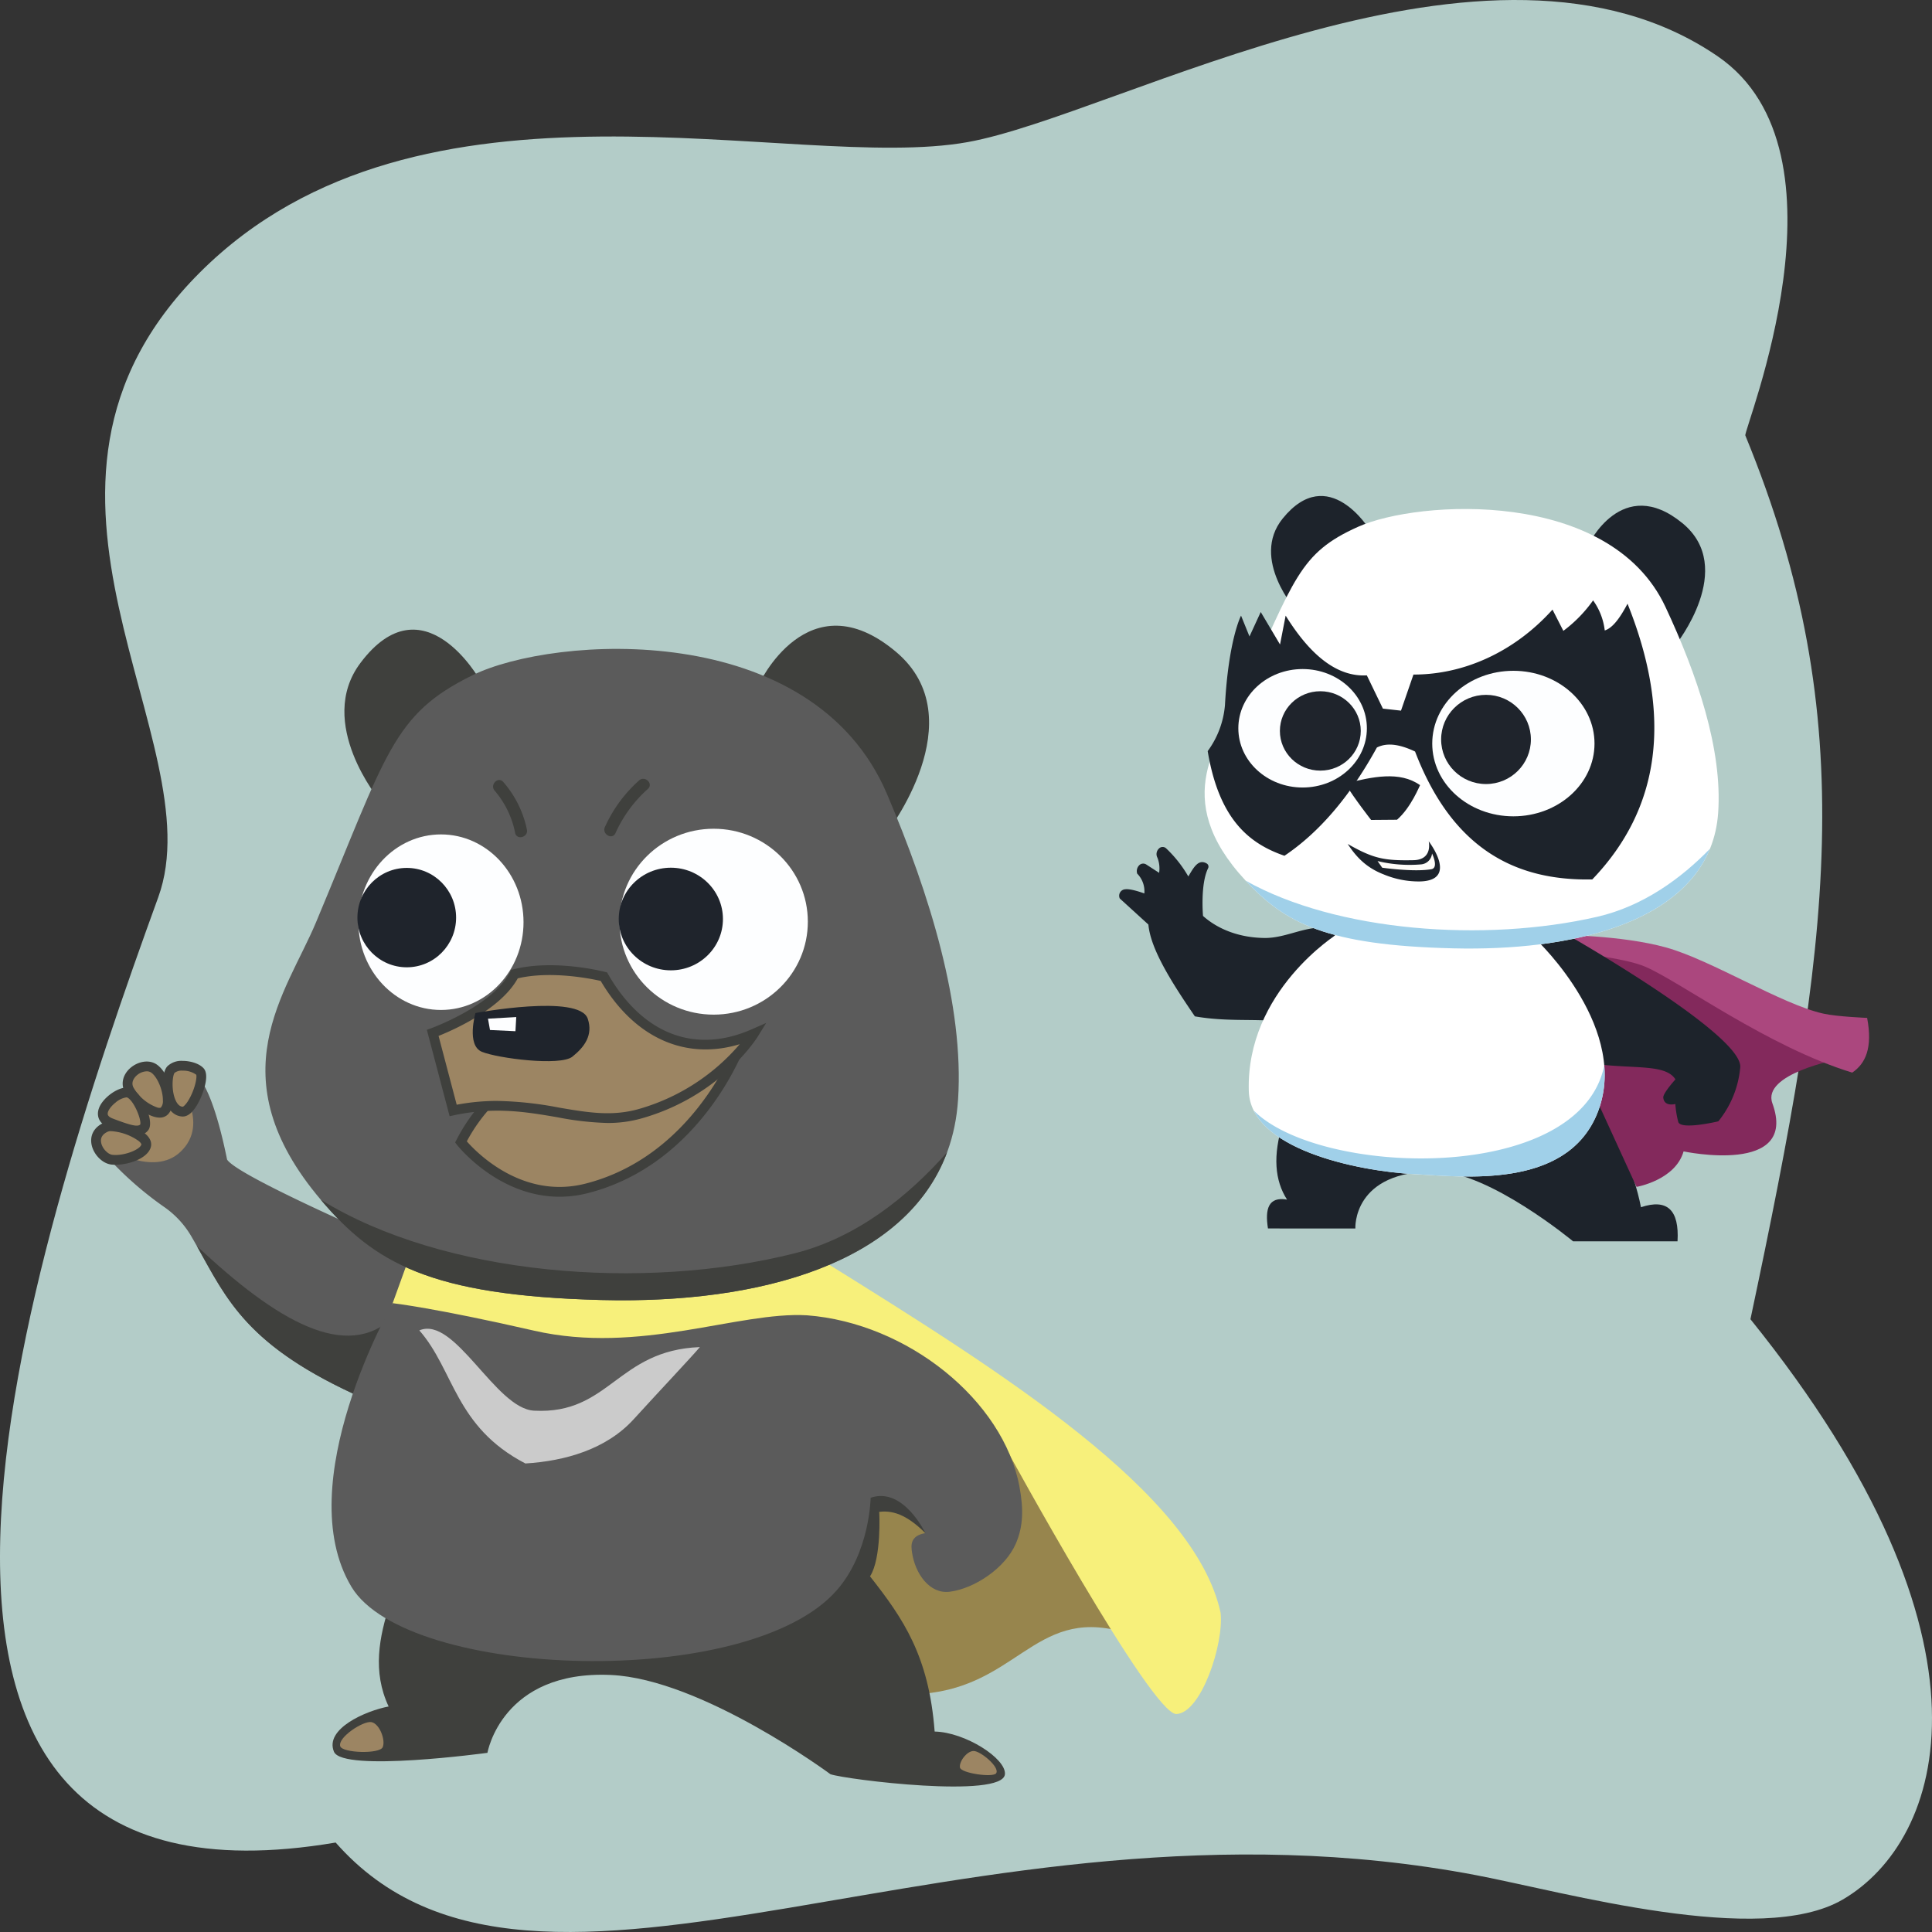 <svg xmlns="http://www.w3.org/2000/svg" width="600" height="600" viewBox="0 0 600 600">
  <rect x="0" y="0" width="600" height="600" fill="#333333" stroke="none"/>
  <title>character-superbear-and-panda-girl-full</title>
  <g id="SuperBear">
    <path d="M542.03,135.243c-.674-1.64,34.877-87.882-8.505-117.702C462.887-31.013,347.329,35.741,300.466,44.141,246.392,53.834,130.484,16.344,62.124,84.567c-67.581,67.446,4.676,145.526-12.976,194.076C8.783,389.662-59.696,600,104.242,572.22c62.52,71.058,194.506-20.302,354.279,10.151,27.381,5.219,88.123,22.445,113.695,7.586,31.357-18.22,52.13-80.102-28.599-180.263C568.393,292.809,578.525,223.999,542.03,135.243Z" fill="#b3ccc8"/>
    <g>
      <path d="M495.681,340.798c6.479,11.35,11.674,22.716,13.941,34.115,8.164-2.723,11.917.848,11.35,10.583H488.526s-25.911-21.503-42.464-21.695c-26.161-.303-25.142,17.711-25.142,17.711H393.779c-.96-6.047.112-9.976,5.922-8.965-3.784-5.88-4.519-13.648-1.234-23.906Z" fill="#1d232b"/>
      <path d="M466.043,295.573l28.683,43.516,13.509,29.508s12.028-2.054,14.619-11.019c0,0,35.775,7.595,27.573-14.941-3.331-9.151,20.356-13.634,20.356-13.634l-56.996-32.683Z" fill="#83295c"/>
      <path d="M483.623,290.343s19.801,0,33.865,3.922,35.864,17.694,48.854,20.544c4.256.934,13.509,1.307,13.509,1.307,1.774,9.314-.49,14.185-4.626,16.995-26.094-7.971-53.246-28.116-64.213-32.87-6.756-2.929-23.873-4.516-23.873-4.516Z" fill="#ab477e"/>
      <path d="M484.578,289.065s56.944,32.128,55.865,42.45a30.929,30.929,0,0,1-6.803,16.724s-11.702,2.791-12.443.176a29.731,29.731,0,0,1-.905-5.563s-3.49.976-3.747-2.007c-.116-1.35,3.779-5.633,3.779-5.633-2.965-4.694-12.152-3.286-24.089-4.686l-25.722-42.395Z" fill="#1d232b"/>
      <path d="M415.414,289.137c-7.68-3.268-14.814,2.245-22.689,2.159s-14.502-2.719-19.117-6.844c0,0-.881-9.783,1.572-14.8a1.126,1.126,0,0,0-.389-1.466c-2.664-1.605-4.181,1.403-5.748,4.002a38.275,38.275,0,0,0-6.896-8.731,1.595,1.595,0,0,0-2.244.08,2.366,2.366,0,0,0-.446,2.846,9.088,9.088,0,0,1,.518,4.684l-3.987-2.587a1.749,1.749,0,0,0-2.198.238h0a2.583,2.583,0,0,0-.626,2.591,7.783,7.783,0,0,1,2.22,6.163s-4.141-1.567-5.942-1.297a2.007,2.007,0,0,0-1.681,2.86l8.883,8.093c.695,7.68,7.208,17.938,14.434,28.512,9.654,1.681,17.703.747,26.031,1.494Z" fill="#1d232b"/>
      <path d="M477.406,292.135s29.606,28.05,18.409,54.192c-9.807,22.897-41.162,19.142-56.555,18.318-17.839-.954-50.883-7.807-51.431-25.76-.949-31.103,27.518-48.849,27.518-48.849Z" fill="#fff"/>
      <path d="M389.369,344.91v0c6.77,13.495,34.206,18.896,49.891,19.735,15.393.823,46.748,4.578,56.555-18.318a31.958,31.958,0,0,0,2.401-15.438h0C490.69,367.889,410.034,365.599,389.369,344.91Z" fill="#a0d0e9"/>
      <path d="M493.207,169.344s10.475-22.257,29.265-6.886c17.043,13.941-2.066,37.792-2.066,37.792Z" fill="#1d232b"/>
      <path d="M402.732,189.832s-14.568-16.213-4.386-28.794c14.255-17.615,27.048,3.557,27.048,3.557Z" fill="#1d232b"/>
      <path d="M421.817,163.578c18.597-8.299,78.108-12.026,95.403,24.898,9.858,21.045,17.766,44.357,16.365,64.024-2.232,31.335-39.798,43.022-82.205,42.019-39.46-.933-52.252-7.828-64.526-21.016-24.078-25.871-7.892-43.369-1.116-58.096C402.105,179.838,403.358,171.816,421.817,163.578Z" fill="#fff"/>
      <path d="M505.441,187.486c14.105,35.167,10.179,63.605-10.939,85.626-23.774.498-43.443-9.398-55.042-39.718-4.456-2.113-8.53-2.938-11.857-1.245-8.561,15.577-18.182,26.553-28.707,33.617-10.92-3.767-20.286-11.228-23.839-32.497a28.083,28.083,0,0,0,5.367-14.318c1.123-20.419,4.992-27.765,4.992-27.765l2.621,6.474,3.495-7.595,5.991,10.085,1.747-8.965c7.764,12.52,16.13,19.086,25.212,18.552l4.992,10.334,5.616.623,3.869-11.206c15.278.044,31.078-6.723,43.184-20.17l3.37,6.599a42.21,42.21,0,0,0,9.236-9.463,19.901,19.901,0,0,1,3.62,9.338C500.889,195.015,503.204,191.735,505.441,187.486Z" fill="#1d232b"/>
      <path d="M495.976,284.73c-34.934,8.018-80.854,4.638-109.121-11.227,12.274,13.188,25.066,20.083,64.526,21.016,36.974.874,70.265-7.9,79.668-30.931C522.171,272.702,510.407,281.418,495.976,284.73Z" fill="#a0d0e9"/>
      <ellipse cx="404.537" cy="226.174" rx="19.96" ry="18.394" fill="#fdfeff"/>
      <ellipse cx="469.992" cy="230.919" rx="25.196" ry="22.598" fill="#fdfeff"/>
      <ellipse cx="461.495" cy="229.641" rx="13.939" ry="13.85" fill="#1f242c"/>
      <ellipse cx="410.04" cy="226.997" rx="12.56" ry="12.326" fill="#1f242c"/>
      <path d="M417.768,243.326c2.765,4.591,8.044,11.315,8.044,11.315l8.044-.064c4.37-3.772,7.094-10.74,7.158-10.74C434.673,239.357,426.258,241.227,417.768,243.326Z" fill="#1d232b"/>
      <path d="M418.54,262.098c7.984,4.561,11.314,5.224,20.418,5.043,6.121-.122,4.742-5.866,4.742-5.866s9.449,12.171-2.706,12.465a28.314,28.314,0,0,1-11.319-2.202C424.195,269.413,421.1,266.007,418.54,262.098Z" fill="#1d232b"/>
      <path d="M427.813,267.411l1.447,2.062s9.843,1.412,15.24.473c2.43-.423.228-4.886.228-4.886a3.704,3.704,0,0,1-3.346,3.377A42.202,42.202,0,0,1,427.813,267.411Z" fill="#fffdf9"/>
    </g>
    <g>
      <path d="M60.935,333.965s4.739,2.225,9.588,26.154c3.846,6.024,66.391,32.463,66.391,32.463L112.833,434.249C74.472,417.222,69.889,401.884,59.414,383.951a28.711,28.711,0,0,0-8.541-9.192A106.422,106.422,0,0,1,33.733,359.785Z" fill="#5b5b5b"/>
      <path d="M54.978,335.747s10.63,12.995,1.029,22.002c-8.396,7.876-22.632-1.293-22.632-1.293Z" fill="#9c8563"/>
      <g>
        <path d="M56.727,345.226c3.014.11,7.086-10.542,5.393-12.425s-7.212-2.636-9.03-.628S51.585,345.038,56.727,345.226Z" fill="#9c8563"/>
        <path d="M56.777,346.747c-.036,0-.07-.001-.105-.001h0c-2.17-.08-3.95-1.512-5.012-4.033-1.598-3.794-1.444-9.628.305-11.559a6.306,6.306,0,0,1,4.757-1.689h.019c2.204.004,5.072.723,6.508,2.321,2.157,2.397-.77,8.864-1.11,9.593C60.989,343.839,59.132,346.747,56.777,346.747Zm-.029-3.038Zm.034-.002h0Zm-.062-11.203a3.546,3.546,0,0,0-2.505.69c-.614.701-1.104,5.209.267,8.392.587,1.362,1.353,2.075,2.278,2.12.301-.076,1.238-.885,2.311-2.972,1.629-3.167,2.128-6.253,1.874-6.965a6.812,6.812,0,0,0-4.209-1.265Zm4.209,1.229Z" fill="#3f403d"/>
      </g>
      <g>
        <path d="M50.832,345.213c2.719-2.041.753-10.354-2.759-13.178s-10.473,1.945-7.902,6.526C42.758,343.169,48.825,346.719,50.832,345.213Z" fill="#9c8563"/>
        <path d="M49.591,347.083a5.761,5.761,0,0,1-1.191-.132c-3.347-.706-7.543-4.064-9.553-7.644-1.443-2.573-.764-5.603,1.732-7.719,2.265-1.92,5.892-2.789,8.447-.738,2.953,2.376,4.658,7.44,4.599,10.963-.036,2.123-.685,3.719-1.88,4.616v.001A3.499,3.499,0,0,1,49.591,347.083Zm-4.042-14.377a4.923,4.923,0,0,0-3.006,1.202c-.515.437-2.114,2.01-1.047,3.911a14.021,14.021,0,0,0,7.331,6.112,1.865,1.865,0,0,0,1.096.067,3.047,3.047,0,0,0,.663-2.233c.05-3.027-1.568-7.018-3.465-8.543A2.459,2.459,0,0,0,45.548,332.705Z" fill="#3f403d"/>
      </g>
      <g>
        <path d="M45.376,355.818c-.73,2.819-6.898,4.769-10.661,4.33s-7.839-7.405-1.819-10.103C35.748,348.767,46.254,352.429,45.376,355.818Z" fill="#9c8563"/>
        <path d="M35.865,361.73a11.424,11.424,0,0,1-1.325-.073c-2.846-.333-5.662-3.295-6.15-6.469-.437-2.848.979-5.228,3.887-6.531,2.899-1.301,9.776.842,12.788,3.39,1.937,1.638,2.038,3.162,1.782,4.152h0C45.939,359.701,40.121,361.73,35.865,361.73Zm-1.387-10.443a2.482,2.482,0,0,0-.961.145c-1.633.733-2.348,1.841-2.125,3.295.303,1.976,2.162,3.755,3.499,3.911,3.605.416,8.601-1.608,9.015-3.202.027-.104-.134-.502-.803-1.067A16.608,16.608,0,0,0,34.478,351.287Z" fill="#3f403d"/>
      </g>
      <g>
        <path d="M44.749,350.17c1.38-1.506-1.631-9.35-4.641-10.73s-12.733,6.627-5.644,9.35C41.488,351.488,43.37,351.676,44.749,350.17Z" fill="#9c8563"/>
        <path d="M42.518,352.624c-2.003,0-4.693-.914-8.599-2.415-2.58-.991-3.311-2.588-3.47-3.752-.438-3.201,2.858-5.923,3.878-6.681.909-.675,4.062-2.797,6.413-1.717,2.884,1.323,5.095,6.234,5.681,9.137.378,1.873.197,3.182-.553,4.003h0A4.234,4.234,0,0,1,42.518,352.624Zm-3.231-11.829a6.598,6.598,0,0,0-3.413,1.625c-1.559,1.236-2.551,2.733-2.412,3.64.096.63.894,1.061,1.546,1.311,6.231,2.394,7.811,2.536,8.548,1.847.412-1.485-1.962-7.424-4.081-8.396A.526.526,0,0,0,39.288,340.795Zm4.342,8.348v0Z" fill="#3f403d"/>
      </g>
      <path d="M122.198,408.982c-14.51,13.979-36.336,1.274-61.07-22.036,9.382,16.665,15.497,31.232,51.705,47.304l5.186-8.972Z" fill="#3f403d"/>
      <path d="M283.705,526.167c31.861-.956,36.959-27.099,64.678-19.448l-37.915-72.371L256.941,462.723Z" fill="#97854d"/>
      <path d="M256.501,392.137c54.852,34.137,114.536,71.563,122.563,108.712,1.082,9.651-6.02,31.125-13.713,31.459S312.506,449.979,312.506,449.979L119.857,410.488l7.024-19.411Z" fill="#f7f07b"/>
      <path d="M290.264,537.747c-1.772-23.419-9.713-35.039-20.068-48.193,3.599-5.573,2.909-20.026,2.841-20.026,5.045-.682,9.576,1.835,14.398,6.66l13.865-4.456L273.077,459.804,121.176,497.803c-3.482,10.662-5.55,21.349-.483,32.162-7.156,1.346-19.951,6.968-16.974,14.056,2.714,6.462,47.661.335,47.661.335s4.432-25.686,38.296-24.18c28.335,1.26,68.23,30.826,68.23,30.826,4.876,1.673,53.514,7.681,54.183,0C312.512,546.137,299.774,537.949,290.264,537.747Z" fill="#3f403d"/>
      <path d="M121.947,404.714s12.93,1.438,43.898,8.534c32.861,7.53,63.464-6.024,84.786-4.769,31.184,2.389,60.993,26.412,65.972,53.213,1.281,6.894,1.204,12.315-1.129,17.696-3.275,7.553-12.745,13.935-20.507,14.935-6.334.816-10.786-5.71-11.727-12.174-.304-2.086-.724-5.202,4.139-6.024,0,0-6.836-14.496-16.995-10.981,0,0-.188,16.88-10.473,28.677-27.356,31.379-133.528,27.657-150.758-1.004C89.839,460.689,121.947,404.714,121.947,404.714Z" fill="#5b5b5b"/>
      <path d="M130.225,413.165c10.87,12.383,11.037,29.953,32.945,41.332,12.305-.771,25.088-4.371,33.613-13.722,8.696-9.538,17.81-19.16,20.569-22.423-25.754,1.004-27.994,21.002-51.507,19.746C153.822,437.455,141.262,408.48,130.225,413.165Z" fill="#cbcbcb"/>
      <path d="M105.666,542.323c.669,2.092,12.234,2.484,13.188.277s-.985-7.313-3.512-7.781S104.788,539.58,105.666,542.323Z" fill="#9c8563"/>
      <path d="M309.371,550.696c-.915,1.429-10.837.004-11.234-1.738s2.088-5.188,4.244-5.173S310.571,548.822,309.371,550.696Z" fill="#9c8563"/>
      <path d="M235.58,212.696s15.264-33.261,42.644-10.291c24.834,20.833-3.01,56.476-3.01,56.476Z" fill="#3f403d"/>
      <path d="M117.933,248.59s-19.995-24.026-6.02-42.671c19.566-26.104,37.125,5.271,37.125,5.271Z" fill="#3f403d"/>
      <path d="M146.781,209.684c25.085-12.299,105.355-17.821,128.684,36.898,13.296,31.188,23.964,65.734,22.074,94.88-3.01,46.436-53.681,63.755-110.882,62.269-53.226-1.383-70.48-11.601-87.035-31.144-32.478-38.34-10.645-64.271-1.505-86.095C120.191,233.78,121.882,221.892,146.781,209.684Z" fill="#5b5b5b"/>
      <path d="M246.81,389.224c-47.12,11.882-109.059,6.873-147.188-16.638,16.555,19.543,33.81,29.761,87.035,31.144,49.873,1.296,94.777-11.707,107.46-45.837C282.142,371.398,266.274,384.315,246.81,389.224Z" fill="#3f403d"/>
      <ellipse cx="136.943" cy="286.395" rx="25.641" ry="27.259" fill="#fdfeff"/>
      <ellipse cx="221.635" cy="286.24" rx="29.247" ry="28.866" fill="#fdfeff"/>
      <ellipse cx="208.336" cy="285.409" rx="16.18" ry="15.935" fill="#1f242c"/>
      <ellipse cx="126.323" cy="284.97" rx="15.323" ry="15.434" fill="#1f242c"/>
      <path d="M198.489,242.352a43.276,43.276,0,0,0-10.624,14.471c-1.019,2.205,2.253,4.137,3.279,1.918a40.606,40.606,0,0,1,10.03-13.702c1.855-1.598-.841-4.275-2.685-2.687Z" fill="#3f403d"/>
      <path d="M163.635,257.627a32.509,32.509,0,0,0-7.332-14.768c-1.597-1.857-4.272.841-2.685,2.687a28.598,28.598,0,0,1,6.355,13.091c.493,2.393,4.154,1.381,3.662-1.01Z" fill="#3f403d"/>
      <g>
        <path d="M229.936,324.393c-23.708,18.817-46.786,19.119-77.01,16.817a52.798,52.798,0,0,0-9.783,13.429s15.727,20.339,39.006,14.433C217.268,360.161,229.936,324.393,229.936,324.393Z" fill="#9c8563"/>
        <path d="M173.759,371.657c-19.126,0-31.675-15.903-31.817-16.088l-.603-.779.466-.869a54.469,54.469,0,0,1,10.076-13.812l.489-.465.672.051c28.523,2.172,52.228,2.338,75.951-16.493l4.142-3.287-1.766,4.986c-.129.365-13.35,36.638-48.845,45.645A35.531,35.531,0,0,1,173.759,371.657ZM144.974,354.455c3.094,3.523,17.302,18.091,36.803,13.144,25.92-6.577,39.451-28.457,44.439-38.543-22.822,15.881-45.675,15.755-72.722,13.722A51.294,51.294,0,0,0,144.974,354.455Z" fill="#3f403d"/>
      </g>
      <g>
        <path d="M234.087,321.042s-11.154,18.086-35.439,24.876c-17.984,5.028-33.058-6.351-57.918-1.059L134.383,320.777s19.835-7.145,25.389-18.26c12.43-3.176,27.769.794,27.769.794C197.591,320.777,214.252,329.775,234.087,321.042Z" fill="#9c8563"/>
        <path d="M188.662,348.751a92.172,92.172,0,0,1-15.534-1.773c-9.551-1.635-19.427-3.326-32.082-.632L139.63,346.647l-7.07-26.828,1.308-.472c.193-.069,19.33-7.073,24.545-17.509l.311-.621.672-.171c12.663-3.235,27.884.629,28.526.795l.618.16.318.553c10.719,18.63,26.983,24.864,44.617,17.098l4.468-1.967-2.563,4.157c-.468.758-11.749,18.67-36.323,25.54A38.134,38.134,0,0,1,188.662,348.751Zm-34.266-6.847a110.578,110.578,0,0,1,19.244,2.077c8.748,1.498,16.303,2.791,24.599.473A64.411,64.411,0,0,0,229.732,324.28c-16.921,5.129-32.758-1.964-43.175-19.642-2.866-.658-15.346-3.234-25.759-.807-5.294,9.608-20.078,16.08-24.597,17.878l5.634,21.377A66.564,66.564,0,0,1,154.396,341.904Z" fill="#3f403d"/>
      </g>
      <path d="M147.659,314.604s-2.889,10.038,2.007,12.048c4.891,2.008,24.332,4.518,28.095,1.506s6.485-6.719,4.766-11.797C179.892,308.58,147.659,314.604,147.659,314.604Z" fill="#1f242c"/>
      <polygon points="151.547 316.361 152.174 319.875 160.076 320.251 160.326 315.859 151.547 316.361" fill="#fdfeff"/>
    </g>
  </g>
</svg>
